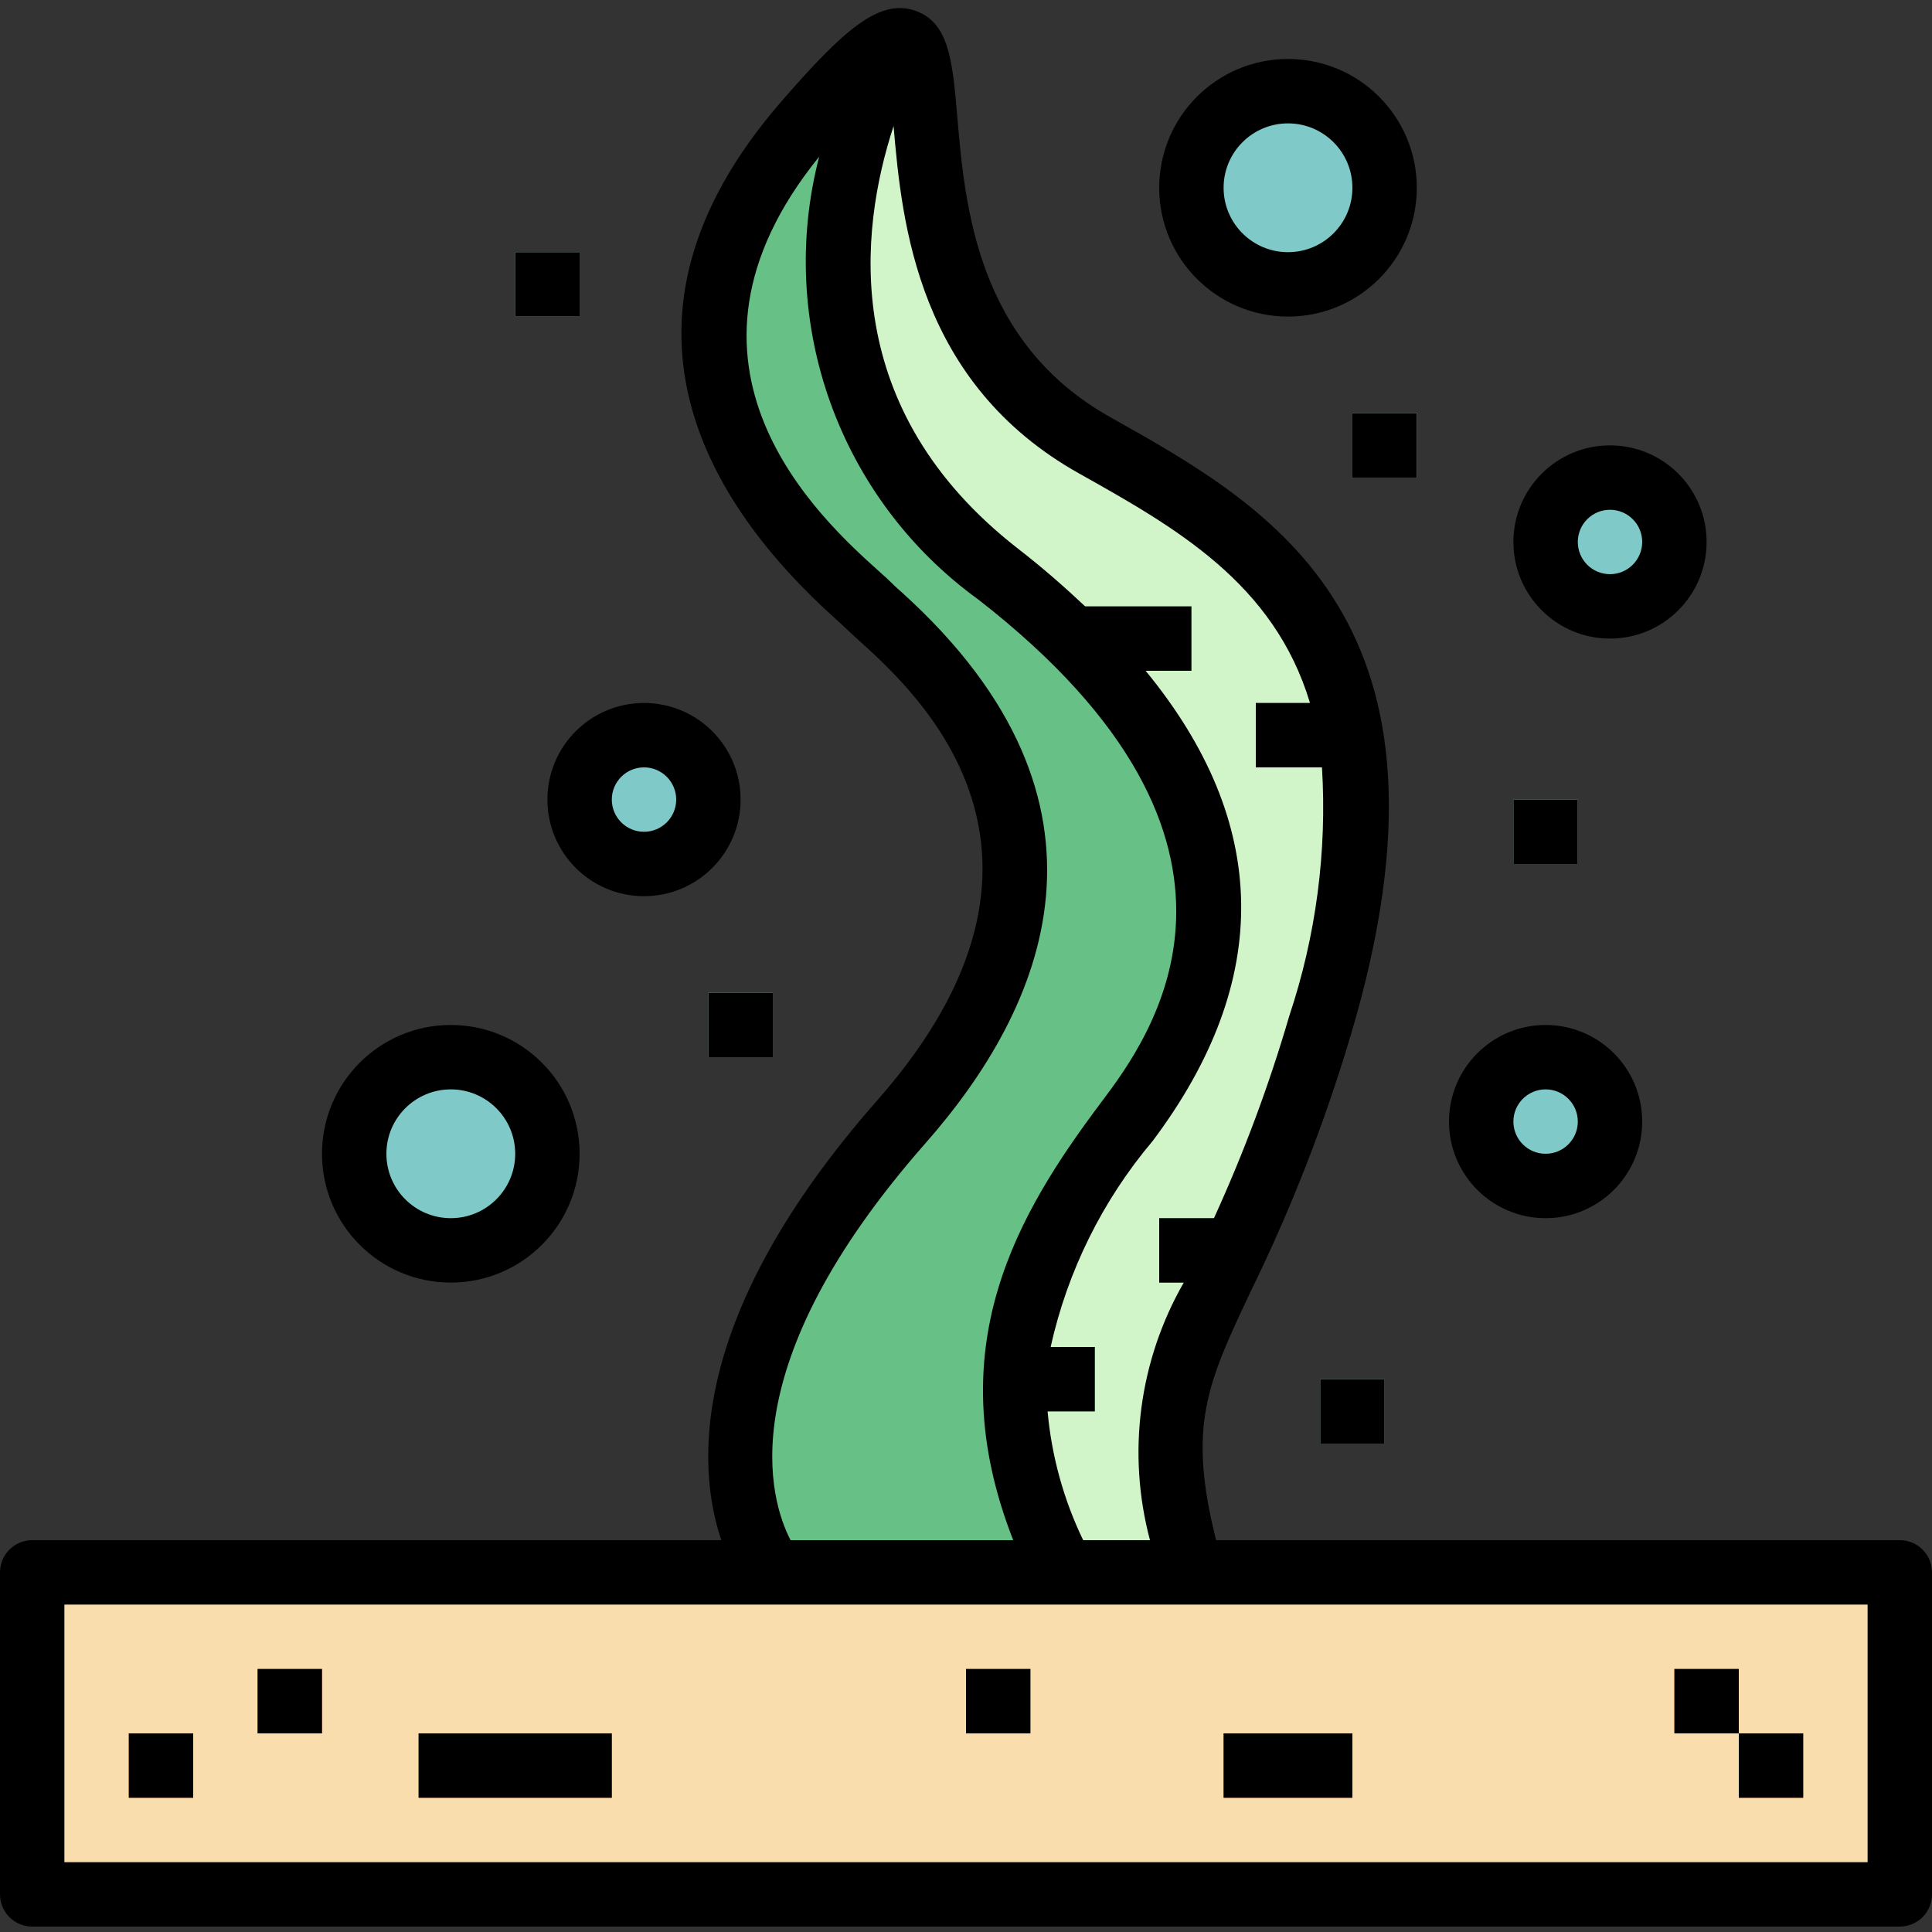 <svg height="480pt" viewBox="0 -2 480 480" width="480pt" xmlns="http://www.w3.org/2000/svg"><rect x="0" y="-2" width="480" height="480" fill="#333333" stroke="none"/><path d="m8 388.652h464v80h-464zm0 0" fill="#f9ddac"/><path d="m192 388.652s-32-39.301 32-112c64-72.695 0-119.918-8-128-8-8.078-72-55.383-16-120 56-64.613 0 39.617 72 80 40.801 22.875 84.434 48.305 56 144-24 80.801-48 79.457-32 136zm0 0" fill="#67c086"/><path d="m328 252.652c28.434-95.695-15.199-121.125-56-144-57.656-32.344-33.281-105.535-50.016-100.27-8.312 16.367-36.77 83.473 26.016 132.27 72 56 56 104 32 136s-40 64-16 112h32c-16-56.543 8-55.199 32-136zm0 0" fill="#d1f5c9"/><path d="m288 300.652h16v16h-16zm0 0" fill="#67c086"/><path d="m256 332.652h16v16h-16zm0 0" fill="#67c086"/><path d="m312 172.652h24v16h-24zm0 0" fill="#67c086"/><path d="m264 148.652h32v16h-32zm0 0" fill="#67c086"/><g fill="#e97424"><path d="m64 412.652h16v16h-16zm0 0"/><path d="m104 428.652h48v16h-48zm0 0"/><path d="m240 412.652h16v16h-16zm0 0"/><path d="m304 428.652h32v16h-32zm0 0"/><path d="m416 412.652h16v16h-16zm0 0"/><path d="m432 428.652h16v16h-16zm0 0"/><path d="m32 428.652h16v16h-16zm0 0"/></g><path d="m176 196.652c0 8.84-7.164 16-16 16s-16-7.16-16-16c0-8.836 7.164-16 16-16s16 7.164 16 16zm0 0" fill="#7fcac9"/><path d="m344 44.652c0 13.258-10.746 24-24 24s-24-10.742-24-24c0-13.254 10.746-24 24-24s24 10.746 24 24zm0 0" fill="#7fcac9"/><path d="m416 132.652c0 8.84-7.164 16-16 16s-16-7.16-16-16c0-8.836 7.164-16 16-16s16 7.164 16 16zm0 0" fill="#7fcac9"/><path d="m136 284.652c0 13.258-10.746 24-24 24s-24-10.742-24-24c0-13.254 10.746-24 24-24s24 10.746 24 24zm0 0" fill="#7fcac9"/><path d="m400 276.652c0 8.84-7.164 16-16 16s-16-7.16-16-16c0-8.836 7.164-16 16-16s16 7.164 16 16zm0 0" fill="#7fcac9"/><path d="m128 60.652h16v16h-16zm0 0" fill="#beedea"/><path d="m176 244.652h16v16h-16zm0 0" fill="#beedea"/><path d="m336 100.652h16v16h-16zm0 0" fill="#beedea"/><path d="m376 196.652h16v16h-16zm0 0" fill="#beedea"/><path d="m328 340.652h16v16h-16zm0 0" fill="#beedea"/><path d="m64 412.652h16v16h-16zm0 0"/><path d="m104 428.652h48v16h-48zm0 0"/><path d="m240 412.652h16v16h-16zm0 0"/><path d="m304 428.652h32v16h-32zm0 0"/><path d="m416 412.652h16v16h-16zm0 0"/><path d="m432 428.652h16v16h-16zm0 0"/><path d="m32 428.652h16v16h-16zm0 0"/><path d="m472 380.652h-169.863c-7.145-28.469-2.227-38.895 8.727-62.07 10.023-20.488 18.316-41.781 24.801-63.648 30.496-102.641-19.543-130.703-59.762-153.254-33.262-18.625-36.168-52.516-38.086-74.914-1.168-13.602-2.008-23.367-10.656-26.184-8.895-2.895-17.801 5.062-33.207 22.832-46.754 53.984-18.352 99.641 13.742 128.441 1.137 1.023 2.047 1.824 2.617 2.398.566.574 1.695 1.602 2.984 2.777 14.52 13.102 58.688 52.984 4.695 114.301-47.098 53.539-44.961 90.922-38.793 109.32h-171.199c-4.418 0-8 3.582-8 8v80c0 4.418 3.582 8 8 8h464c4.418 0 8-3.582 8-8v-80c0-4.418-3.582-8-8-8zm-203.91-265.023c24 13.457 48.43 27.25 57.375 57.023h-13.465v16h16.441c1.277 20.906-1.477 41.859-8.113 61.723-5.02 17.191-11.277 33.992-18.727 50.277h-13.602v16h6.105c-11.133 19.395-14.148 42.395-8.395 64h-16.598c-4.852-10.047-7.844-20.887-8.84-32h11.727v-16h-10.969c4.188-18.867 12.895-36.438 25.367-51.199 29.945-39.926 29.211-79.078-1.773-116.801h11.375v-16h-26.398c-5.098-4.797-10.555-9.598-16.656-14.32-44.48-34.59-39.504-78.855-30.938-105.016 2.062 24.305 6.047 63.867 46.082 86.312zm-38.082 166.312c29.391-33.383 52.207-84.215-5.984-136.801-1.008-.902-1.816-1.598-2.336-2.16-.727-.727-1.855-1.75-3.305-3.047-14.223-12.801-56.887-51.137-14.855-103.016-10.734 41.332 4.969 85.02 39.562 110.055 78.398 60.992 42.398 109.082 30.512 124.883-20.707 27.605-40.672 60.855-21.867 108.797h-55.32c-5.078-9.789-15.512-42.941 33.594-98.711zm233.992 178.711h-448v-64h448zm0 0"/><path d="m160 172.652c-13.254 0-24 10.746-24 24 0 13.258 10.746 24 24 24s24-10.742 24-24c0-13.254-10.746-24-24-24zm0 32c-4.418 0-8-3.582-8-8 0-4.418 3.582-8 8-8s8 3.582 8 8c0 4.418-3.582 8-8 8zm0 0"/><path d="m320 12.652c-17.672 0-32 14.328-32 32 0 17.676 14.328 32 32 32s32-14.324 32-32c0-17.672-14.328-32-32-32zm0 48c-8.836 0-16-7.16-16-16 0-8.836 7.164-16 16-16s16 7.164 16 16c0 8.84-7.164 16-16 16zm0 0"/><path d="m424 132.652c0-13.254-10.746-24-24-24s-24 10.746-24 24c0 13.258 10.746 24 24 24s24-10.742 24-24zm-32 0c0-4.418 3.582-8 8-8s8 3.582 8 8c0 4.418-3.582 8-8 8s-8-3.582-8-8zm0 0"/><path d="m80 284.652c0 17.676 14.328 32 32 32s32-14.324 32-32c0-17.672-14.328-32-32-32s-32 14.328-32 32zm48 0c0 8.84-7.164 16-16 16s-16-7.16-16-16c0-8.836 7.164-16 16-16s16 7.164 16 16zm0 0"/><path d="m360 276.652c0 13.258 10.746 24 24 24s24-10.742 24-24c0-13.254-10.746-24-24-24s-24 10.746-24 24zm24-8c4.418 0 8 3.582 8 8 0 4.418-3.582 8-8 8s-8-3.582-8-8c0-4.418 3.582-8 8-8zm0 0"/><path d="m128 60.652h16v16h-16zm0 0"/><path d="m176 244.652h16v16h-16zm0 0"/><path d="m336 100.652h16v16h-16zm0 0"/><path d="m376 196.652h16v16h-16zm0 0"/><path d="m328 340.652h16v16h-16zm0 0"/></svg>